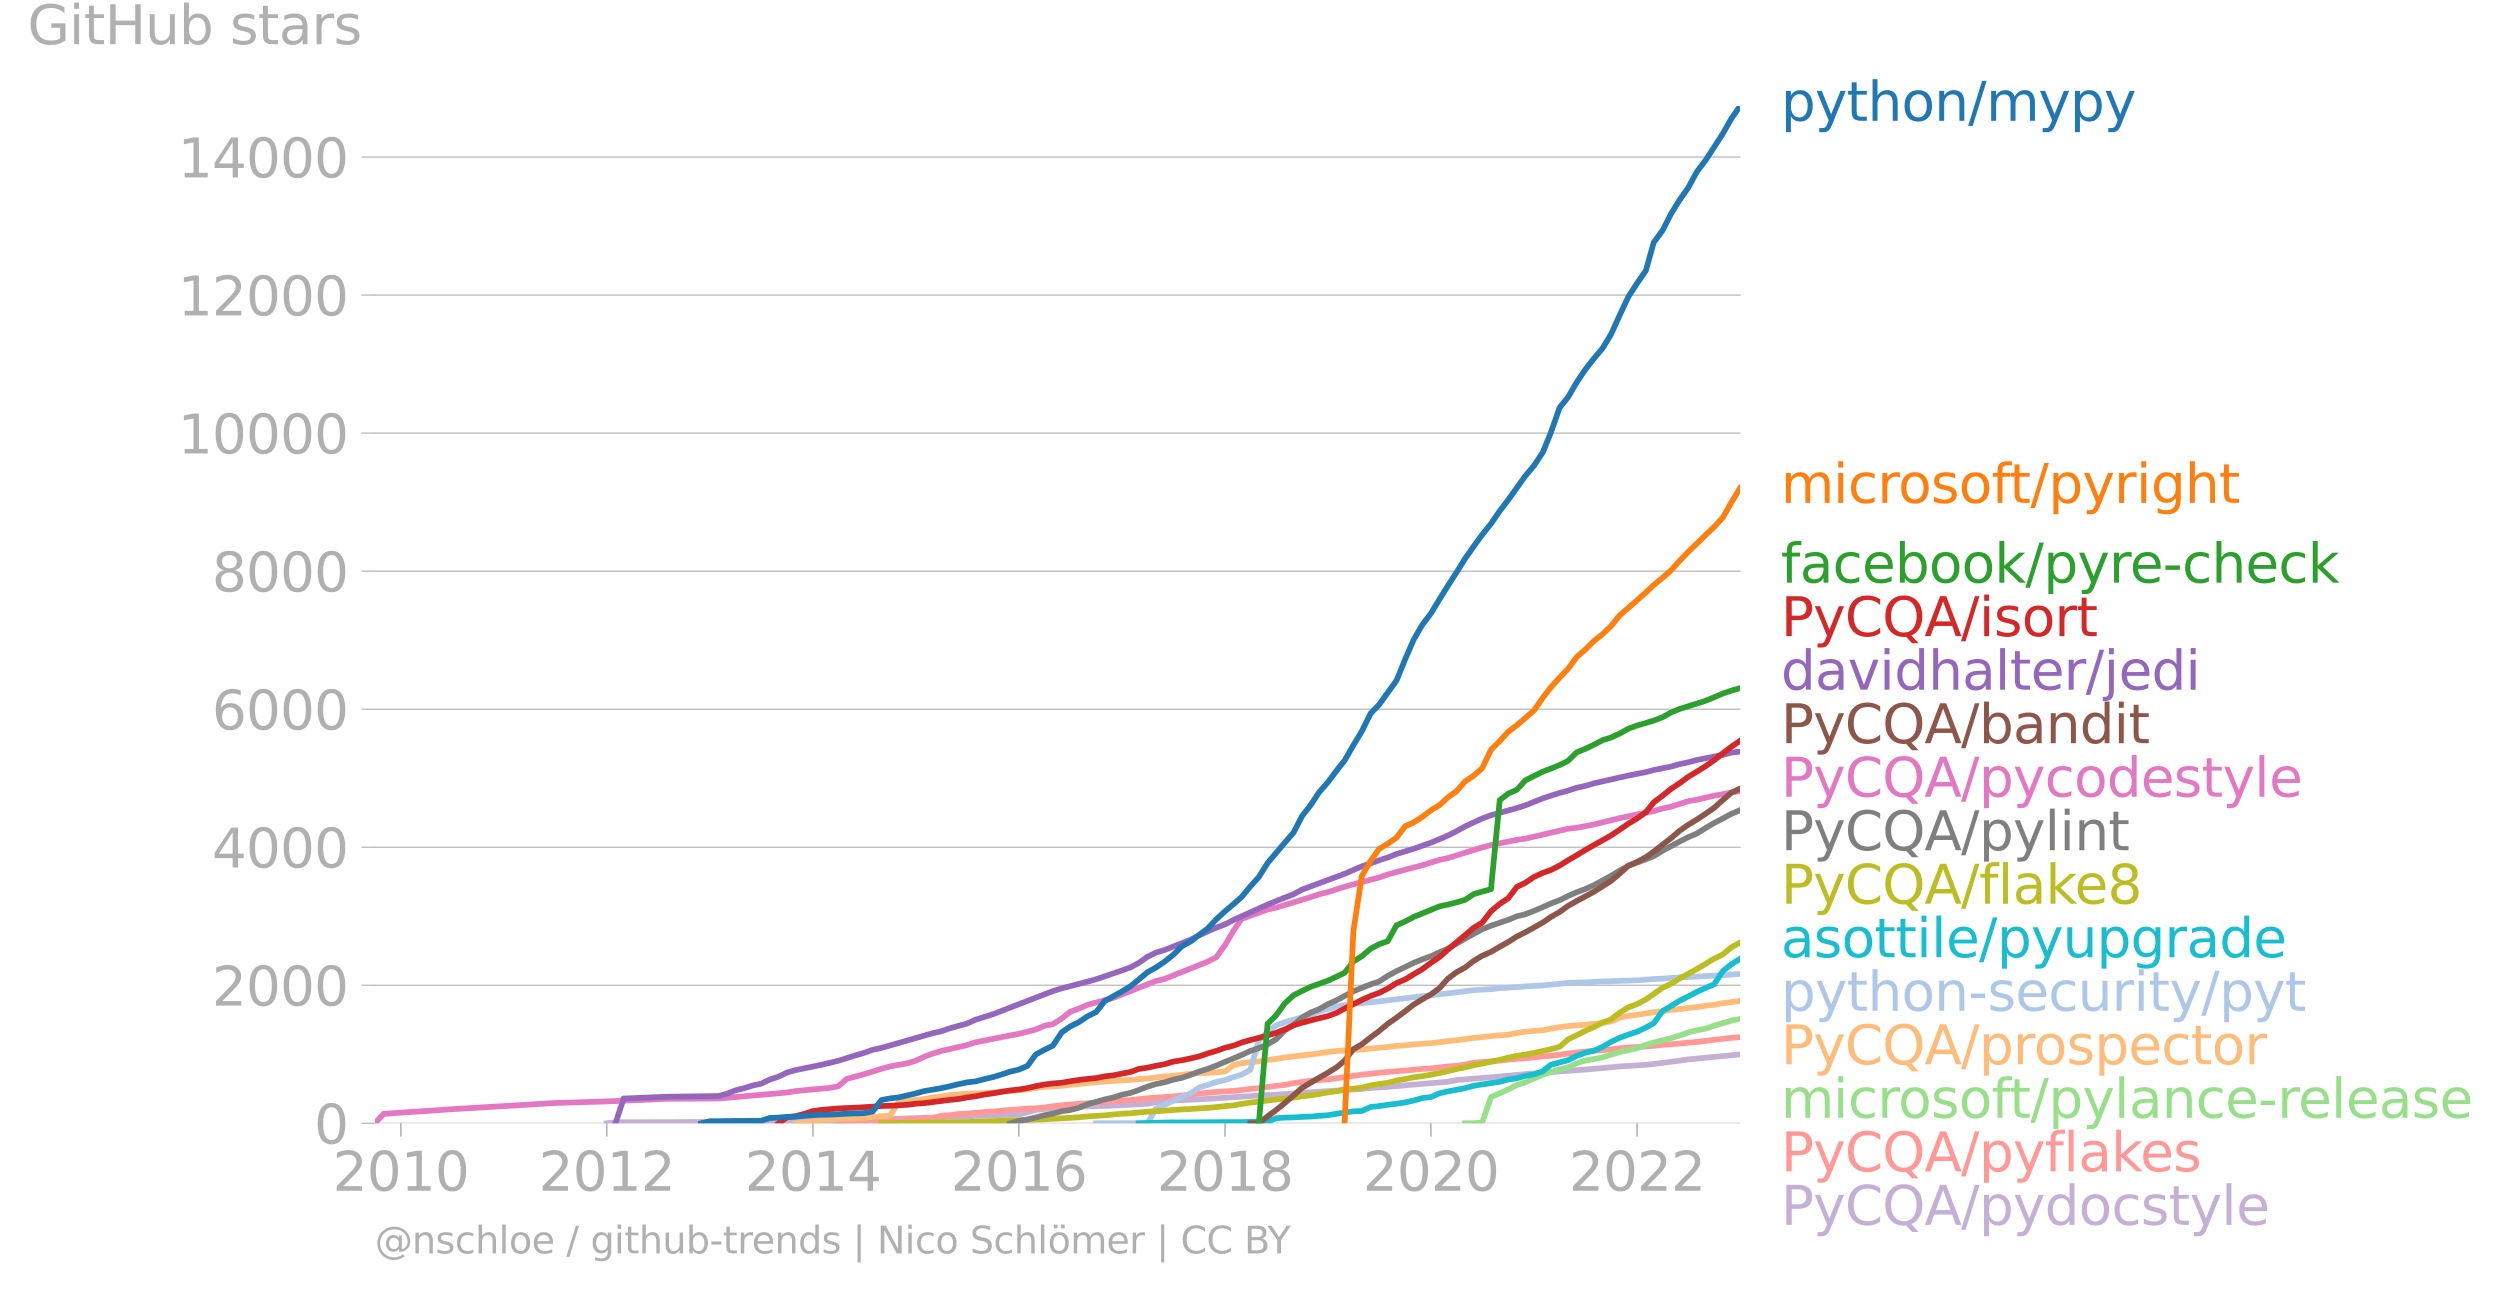 <svg xmlns="http://www.w3.org/2000/svg" xmlns:xlink="http://www.w3.org/1999/xlink" width="872.011" height="449.843" viewBox="0 0 654.009 337.382"><defs><style>*{stroke-linejoin:round;stroke-linecap:butt}</style></defs><g id="figure_1"><path id="patch_1" d="M0 337.382h654.009V0H0v337.382z" style="fill:none"/><g id="axes_1"><path id="patch_2" d="M98.073 293.855h357.12V27.743H98.073v266.112z" style="fill:none"/><g id="matplotlib.axis_1"><g id="xtick_1"><g id="line2d_1"><defs><path id="m05169bfb6a" d="M0 0v3.5" style="stroke:#b0b0b0;stroke-width:.4"/></defs><use xlink:href="#m05169bfb6a" x="104.861" y="293.855" style="fill:#b0b0b0;stroke:#b0b0b0;stroke-width:.4"/></g><g id="text_1" style="fill:#b0b0b0" transform="matrix(.14 0 0 -.14 87.046 311.493)"><defs><path id="DejaVuSans-32" d="M1228 531h2203V0H469v531q359 372 979 998 621 627 780 809 303 340 423 576 121 236 121 464 0 372-261 606-261 235-680 235-297 0-627-103-329-103-704-313v638q381 153 712 231 332 78 607 78 725 0 1156-363 431-362 431-968 0-288-108-546-107-257-392-607-78-91-497-524-418-433-1181-1211z" transform="scale(.016)"/><path id="DejaVuSans-30" d="M2034 4250q-487 0-733-480-245-479-245-1442 0-959 245-1439 246-480 733-480 491 0 736 480 246 480 246 1439 0 963-246 1442-245 480-736 480zm0 500q785 0 1199-621 414-620 414-1801 0-1178-414-1799Q2819-91 2034-91q-784 0-1198 620-414 621-414 1799 0 1181 414 1801 414 621 1198 621z" transform="scale(.016)"/><path id="DejaVuSans-31" d="M794 531h1031v3560L703 3866v575l1116 225h631V531h1031V0H794v531z" transform="scale(.016)"/></defs><use xlink:href="#DejaVuSans-32"/><use xlink:href="#DejaVuSans-30" x="63.623"/><use xlink:href="#DejaVuSans-31" x="127.246"/><use xlink:href="#DejaVuSans-30" x="190.869"/></g></g><g id="xtick_2"><use xlink:href="#m05169bfb6a" id="line2d_2" x="158.724" y="293.855" style="fill:#b0b0b0;stroke:#b0b0b0;stroke-width:.4"/><g id="text_2" style="fill:#b0b0b0" transform="matrix(.14 0 0 -.14 140.91 311.493)"><use xlink:href="#DejaVuSans-32"/><use xlink:href="#DejaVuSans-30" x="63.623"/><use xlink:href="#DejaVuSans-31" x="127.246"/><use xlink:href="#DejaVuSans-32" x="190.869"/></g></g><g id="xtick_3"><use xlink:href="#m05169bfb6a" id="line2d_3" x="212.661" y="293.855" style="fill:#b0b0b0;stroke:#b0b0b0;stroke-width:.4"/><g id="text_3" style="fill:#b0b0b0" transform="matrix(.14 0 0 -.14 194.846 311.493)"><defs><path id="DejaVuSans-34" d="M2419 4116 825 1625h1594v2491zm-166 550h794V1625h666v-525h-666V0h-628v1100H313v609l1940 2957z" transform="scale(.016)"/></defs><use xlink:href="#DejaVuSans-32"/><use xlink:href="#DejaVuSans-30" x="63.623"/><use xlink:href="#DejaVuSans-31" x="127.246"/><use xlink:href="#DejaVuSans-34" x="190.869"/></g></g><g id="xtick_4"><use xlink:href="#m05169bfb6a" id="line2d_4" x="266.525" y="293.855" style="fill:#b0b0b0;stroke:#b0b0b0;stroke-width:.4"/><g id="text_4" style="fill:#b0b0b0" transform="matrix(.14 0 0 -.14 248.71 311.493)"><defs><path id="DejaVuSans-36" d="M2113 2584q-425 0-674-291-248-290-248-796 0-503 248-796 249-292 674-292t673 292q248 293 248 796 0 506-248 796-248 291-673 291zm1253 1979v-575q-238 112-480 171-242 60-480 60-625 0-955-422-329-422-376-1275 184 272 462 417 279 145 613 145 703 0 1111-427 408-426 408-1160 0-719-425-1154Q2819-91 2113-91q-810 0-1238 620-428 621-428 1799 0 1106 525 1764t1409 658q238 0 480-47t505-140z" transform="scale(.016)"/></defs><use xlink:href="#DejaVuSans-32"/><use xlink:href="#DejaVuSans-30" x="63.623"/><use xlink:href="#DejaVuSans-31" x="127.246"/><use xlink:href="#DejaVuSans-36" x="190.869"/></g></g><g id="xtick_5"><use xlink:href="#m05169bfb6a" id="line2d_5" x="320.461" y="293.855" style="fill:#b0b0b0;stroke:#b0b0b0;stroke-width:.4"/><g id="text_5" style="fill:#b0b0b0" transform="matrix(.14 0 0 -.14 302.646 311.493)"><defs><path id="DejaVuSans-38" d="M2034 2216q-450 0-708-241-257-241-257-662 0-422 257-663 258-241 708-241t709 242q260 243 260 662 0 421-258 662-257 241-711 241zm-631 268q-406 100-633 378-226 279-226 679 0 559 398 884 399 325 1092 325 697 0 1094-325t397-884q0-400-227-679-226-278-629-378 456-106 710-416 255-309 255-755 0-679-414-1042Q2806-91 2034-91q-771 0-1186 362-414 363-414 1042 0 446 256 755 257 310 713 416zm-231 997q0-362 226-565 227-203 636-203 407 0 636 203 230 203 230 565 0 363-230 566-229 203-636 203-409 0-636-203-226-203-226-566z" transform="scale(.016)"/></defs><use xlink:href="#DejaVuSans-32"/><use xlink:href="#DejaVuSans-30" x="63.623"/><use xlink:href="#DejaVuSans-31" x="127.246"/><use xlink:href="#DejaVuSans-38" x="190.869"/></g></g><g id="xtick_6"><use xlink:href="#m05169bfb6a" id="line2d_6" x="374.325" y="293.855" style="fill:#b0b0b0;stroke:#b0b0b0;stroke-width:.4"/><g id="text_6" style="fill:#b0b0b0" transform="matrix(.14 0 0 -.14 356.51 311.493)"><use xlink:href="#DejaVuSans-32"/><use xlink:href="#DejaVuSans-30" x="63.623"/><use xlink:href="#DejaVuSans-32" x="127.246"/><use xlink:href="#DejaVuSans-30" x="190.869"/></g></g><g id="xtick_7"><use xlink:href="#m05169bfb6a" id="line2d_7" x="428.262" y="293.855" style="fill:#b0b0b0;stroke:#b0b0b0;stroke-width:.4"/><g id="text_7" style="fill:#b0b0b0" transform="matrix(.14 0 0 -.14 410.447 311.493)"><use xlink:href="#DejaVuSans-32"/><use xlink:href="#DejaVuSans-30" x="63.623"/><use xlink:href="#DejaVuSans-32" x="127.246"/><use xlink:href="#DejaVuSans-32" x="190.869"/></g></g></g><g id="matplotlib.axis_2"><g id="ytick_1"><path id="line2d_8" d="M98.073 293.855h357.12" clip-path="url(#p44bcb21e9e)" style="fill:none;stroke:#b0b0b0;stroke-width:.3;stroke-linecap:square"/><g id="line2d_9"><defs><path id="m5e07f8bd63" d="M0 0h-3.5" style="stroke:#b0b0b0;stroke-width:.3"/></defs><use xlink:href="#m5e07f8bd63" x="98.073" y="293.855" style="fill:#b0b0b0;stroke:#b0b0b0;stroke-width:.3"/></g><use xlink:href="#DejaVuSans-30" id="text_8" style="fill:#b0b0b0" transform="matrix(.14 0 0 -.14 82.166 299.174)"/></g><g id="ytick_2"><path id="line2d_10" d="M98.073 257.745h357.12" clip-path="url(#p44bcb21e9e)" style="fill:none;stroke:#b0b0b0;stroke-width:.3;stroke-linecap:square"/><use xlink:href="#m5e07f8bd63" id="line2d_11" x="98.073" y="257.745" style="fill:#b0b0b0;stroke:#b0b0b0;stroke-width:.3"/><g id="text_9" style="fill:#b0b0b0" transform="matrix(.14 0 0 -.14 55.443 263.064)"><use xlink:href="#DejaVuSans-32"/><use xlink:href="#DejaVuSans-30" x="63.623"/><use xlink:href="#DejaVuSans-30" x="127.246"/><use xlink:href="#DejaVuSans-30" x="190.869"/></g></g><g id="ytick_3"><path id="line2d_12" d="M98.073 221.635h357.12" clip-path="url(#p44bcb21e9e)" style="fill:none;stroke:#b0b0b0;stroke-width:.3;stroke-linecap:square"/><use xlink:href="#m5e07f8bd63" id="line2d_13" x="98.073" y="221.635" style="fill:#b0b0b0;stroke:#b0b0b0;stroke-width:.3"/><g id="text_10" style="fill:#b0b0b0" transform="matrix(.14 0 0 -.14 55.443 226.954)"><use xlink:href="#DejaVuSans-34"/><use xlink:href="#DejaVuSans-30" x="63.623"/><use xlink:href="#DejaVuSans-30" x="127.246"/><use xlink:href="#DejaVuSans-30" x="190.869"/></g></g><g id="ytick_4"><path id="line2d_14" d="M98.073 185.526h357.12" clip-path="url(#p44bcb21e9e)" style="fill:none;stroke:#b0b0b0;stroke-width:.3;stroke-linecap:square"/><use xlink:href="#m5e07f8bd63" id="line2d_15" x="98.073" y="185.526" style="fill:#b0b0b0;stroke:#b0b0b0;stroke-width:.3"/><g id="text_11" style="fill:#b0b0b0" transform="matrix(.14 0 0 -.14 55.443 190.844)"><use xlink:href="#DejaVuSans-36"/><use xlink:href="#DejaVuSans-30" x="63.623"/><use xlink:href="#DejaVuSans-30" x="127.246"/><use xlink:href="#DejaVuSans-30" x="190.869"/></g></g><g id="ytick_5"><path id="line2d_16" d="M98.073 149.416h357.12" clip-path="url(#p44bcb21e9e)" style="fill:none;stroke:#b0b0b0;stroke-width:.3;stroke-linecap:square"/><use xlink:href="#m5e07f8bd63" id="line2d_17" x="98.073" y="149.416" style="fill:#b0b0b0;stroke:#b0b0b0;stroke-width:.3"/><g id="text_12" style="fill:#b0b0b0" transform="matrix(.14 0 0 -.14 55.443 154.735)"><use xlink:href="#DejaVuSans-38"/><use xlink:href="#DejaVuSans-30" x="63.623"/><use xlink:href="#DejaVuSans-30" x="127.246"/><use xlink:href="#DejaVuSans-30" x="190.869"/></g></g><g id="ytick_6"><path id="line2d_18" d="M98.073 113.306h357.12" clip-path="url(#p44bcb21e9e)" style="fill:none;stroke:#b0b0b0;stroke-width:.3;stroke-linecap:square"/><use xlink:href="#m5e07f8bd63" id="line2d_19" x="98.073" y="113.306" style="fill:#b0b0b0;stroke:#b0b0b0;stroke-width:.3"/><g id="text_13" style="fill:#b0b0b0" transform="matrix(.14 0 0 -.14 46.536 118.625)"><use xlink:href="#DejaVuSans-31"/><use xlink:href="#DejaVuSans-30" x="63.623"/><use xlink:href="#DejaVuSans-30" x="127.246"/><use xlink:href="#DejaVuSans-30" x="190.869"/><use xlink:href="#DejaVuSans-30" x="254.492"/></g></g><g id="ytick_7"><path id="line2d_20" d="M98.073 77.196h357.12" clip-path="url(#p44bcb21e9e)" style="fill:none;stroke:#b0b0b0;stroke-width:.3;stroke-linecap:square"/><use xlink:href="#m5e07f8bd63" id="line2d_21" x="98.073" y="77.196" style="fill:#b0b0b0;stroke:#b0b0b0;stroke-width:.3"/><g id="text_14" style="fill:#b0b0b0" transform="matrix(.14 0 0 -.14 46.536 82.515)"><use xlink:href="#DejaVuSans-31"/><use xlink:href="#DejaVuSans-32" x="63.623"/><use xlink:href="#DejaVuSans-30" x="127.246"/><use xlink:href="#DejaVuSans-30" x="190.869"/><use xlink:href="#DejaVuSans-30" x="254.492"/></g></g><g id="ytick_8"><path id="line2d_22" d="M98.073 41.086h357.12" clip-path="url(#p44bcb21e9e)" style="fill:none;stroke:#b0b0b0;stroke-width:.3;stroke-linecap:square"/><use xlink:href="#m5e07f8bd63" id="line2d_23" x="98.073" y="41.086" style="fill:#b0b0b0;stroke:#b0b0b0;stroke-width:.3"/><g id="text_15" style="fill:#b0b0b0" transform="matrix(.14 0 0 -.14 46.536 46.405)"><use xlink:href="#DejaVuSans-31"/><use xlink:href="#DejaVuSans-34" x="63.623"/><use xlink:href="#DejaVuSans-30" x="127.246"/><use xlink:href="#DejaVuSans-30" x="190.869"/><use xlink:href="#DejaVuSans-30" x="254.492"/></g></g><g id="text_16" style="fill:#b0b0b0" transform="matrix(.14 0 0 -.14 7.2 11.563)"><defs><path id="DejaVuSans-47" d="M3809 666v1253H2778v519h1656V434q-365-259-806-392-440-133-940-133-1094 0-1712 639-617 640-617 1780 0 1144 617 1783 618 639 1712 639 456 0 867-113 411-112 758-331v-672q-350 297-744 447t-828 150q-857 0-1287-478-429-478-429-1425 0-944 429-1422 430-478 1287-478 334 0 596 58 263 58 472 180z" transform="scale(.016)"/><path id="DejaVuSans-69" d="M603 3500h575V0H603v3500zm0 1363h575v-729H603v729z" transform="scale(.016)"/><path id="DejaVuSans-74" d="M1172 4494v-994h1184v-447H1172V1153q0-428 117-550t477-122h590V0h-590q-666 0-919 248-253 249-253 905v1900H172v447h422v994h578z" transform="scale(.016)"/><path id="DejaVuSans-48" d="M628 4666h631V2753h2294v1913h631V0h-631v2222H1259V0H628v4666z" transform="scale(.016)"/><path id="DejaVuSans-75" d="M544 1381v2119h575V1403q0-497 193-746 194-248 582-248 465 0 735 297 271 297 271 810v1984h575V0h-575v538q-209-319-486-474-276-155-642-155-603 0-916 375-312 375-312 1097zm1447 2203z" transform="scale(.016)"/><path id="DejaVuSans-62" d="M3116 1747q0 634-261 995t-717 361q-457 0-718-361t-261-995q0-634 261-995t718-361q456 0 717 361t261 995zM1159 2969q182 312 458 463 277 152 661 152 638 0 1036-506 399-506 399-1331T3314 415Q2916-91 2278-91q-384 0-661 152-276 152-458 464V0H581v4863h578V2969z" transform="scale(.016)"/><path id="DejaVuSans-73" d="M2834 3397v-544q-243 125-506 187-262 63-544 63-428 0-642-131t-214-394q0-200 153-314t616-217l197-44q612-131 870-370t258-667q0-488-386-773Q2250-91 1575-91q-281 0-586 55T347 128v594q319-166 628-249 309-82 613-82 406 0 624 139 219 139 219 392 0 234-158 359-157 125-692 241l-200 47q-534 112-772 345-237 233-237 639 0 494 350 762 350 269 994 269 318 0 599-47 282-46 519-140z" transform="scale(.016)"/><path id="DejaVuSans-61" d="M2194 1759q-697 0-966-159t-269-544q0-306 202-486 202-179 548-179 479 0 768 339t289 901v128h-572zm1147 238V0h-575v531q-197-318-491-470T1556-91q-537 0-855 302-317 302-317 808 0 590 395 890 396 300 1180 300h807v57q0 397-261 614t-733 217q-300 0-585-72-284-72-546-216v532q315 122 612 182 297 61 578 61 760 0 1135-394 375-393 375-1193z" transform="scale(.016)"/><path id="DejaVuSans-72" d="M2631 2963q-97 56-211 82-114 27-251 27-488 0-749-317t-261-911V0H581v3500h578v-544q182 319 472 473 291 155 707 155 59 0 131-8 72-7 159-23l3-590z" transform="scale(.016)"/></defs><use xlink:href="#DejaVuSans-47"/><use xlink:href="#DejaVuSans-69" x="77.49"/><use xlink:href="#DejaVuSans-74" x="105.273"/><use xlink:href="#DejaVuSans-48" x="144.482"/><use xlink:href="#DejaVuSans-75" x="219.678"/><use xlink:href="#DejaVuSans-62" x="283.057"/><use xlink:href="#DejaVuSans-20" x="346.533"/><use xlink:href="#DejaVuSans-73" x="378.32"/><use xlink:href="#DejaVuSans-74" x="430.42"/><use xlink:href="#DejaVuSans-61" x="469.629"/><use xlink:href="#DejaVuSans-72" x="530.908"/><use xlink:href="#DejaVuSans-73" x="572.021"/></g></g><path id="line2d_24" d="m158.724 293.855 2.288-.27 15.716-.037 22.357-.09 9.076-.18 15.642-.235 4.5-.271 6.79-.126 4.5-.145 4.353-.144 4.501-.18 4.501-.091 2.287-.163 4.501-.144 4.501-.144 2.288-.055 4.427-1.21 4.5-.505 4.501-.289 11.29-.343 8.928-.47 2.213-.414 2.287-.181 2.214-.289 6.788-.289 11.142-.686 4.5-.325 4.502-.217 4.574-.27 2.214-.235 15.642-.975 2.288-.27 4.5-.29 6.789-.596 8.928-.722 2.287-.451 11.29-.939 6.714-.632 17.93-1.372 6.788-.632 6.788-.415 4.353-.506 4.501-.596 2.214-.325 13.576-1.3h0" clip-path="url(#p44bcb21e9e)" style="fill:none;stroke:#c5b0d5;stroke-width:1.5;stroke-linecap:square"/><path id="line2d_25" d="m219.302 293.855 2.214-.108 2.287-.235 2.214-.036 2.287-.126 2.287-.072 2.214-.073 2.287-.162 2.214-.163 2.287-.162 2.287-.18 2.066-.073 2.288-.56 2.213-.18 2.288-.29 2.213-.107 2.287-.199 2.288-.217 2.213-.144 2.288-.163 2.213-.252 2.288-.145 2.287-.198 2.14-.073 2.287-.216 2.214-.343 2.287-.235 2.213-.199 2.288-.18 2.287-.145 2.214-.216 2.287-.109 2.214-.198 2.287-.163 2.287-.162 2.066-.199 2.288-.27 2.213-.145 2.287-.163 2.214-.144 2.287-.27 2.288-.254 2.213-.252 2.288-.199 2.213-.217 2.287-.144 2.288-.127 2.066-.216 2.287-.307 2.214-.199 2.287-.307 2.214-.289 2.287-.252 2.287-.47 2.214-.289 2.287-.325 2.214-.198 2.287-.145 2.287-.307 2.066-.306 2.288-.325 2.213-.325 2.288-.217 2.213-.289 2.288-.199 2.287-.18 2.213-.18 2.288-.235 2.213-.181 2.288-.126 2.287-.29 2.14-.234 2.287-.18 2.214-.307 2.287-.488 2.214-.18 2.287-.217 2.287-.145 2.214-.288 2.287-.217 2.214-.126 2.287-.235 2.287-.29 2.066-.125 2.288-.253 2.213-.325 2.288-.29 2.213-.234 2.287-.198 2.288-.163 2.213-.199 2.288-.306 2.213-.181 2.288-.144 2.287-.145 2.066-.162 2.287-.271 2.214-.145 2.287-.18 2.214-.235 2.287-.199 2.287-.27 2.214-.271 2.287-.271 2.214-.253 2.287-.162" clip-path="url(#p44bcb21e9e)" style="fill:none;stroke:#ff9896;stroke-width:1.5;stroke-linecap:square"/><path id="line2d_26" d="m383.253 293.855 2.287-.018 2.214-.144 2.287-6.68 2.287-.994 2.214-1.029 2.287-1.155 2.214-.704 2.287-1.03 2.287-.938 2.066-.74 2.288-.614 2.213-.578 2.288-1.047 2.213-.74 2.287-.398 2.288-.451 2.213-.704 2.288-.668 2.213-.488 2.288-.524 2.287-.848 2.066-.632 2.287-.596 2.214-.523 2.287-.705 2.214-.83 2.287-.542 2.287-.451 2.214-.74 2.287-.686 2.214-.65 2.287-.452" clip-path="url(#p44bcb21e9e)" style="fill:none;stroke:#98df8a;stroke-width:1.5;stroke-linecap:square"/><g id="text_17" style="fill:#1f77b4" transform="matrix(.14 0 0 -.14 465.907 31.606)"><defs><path id="DejaVuSans-70" d="M1159 525v-1856H581v4831h578v-531q182 312 458 463 277 152 661 152 638 0 1036-506 399-506 399-1331T3314 415Q2916-91 2278-91q-384 0-661 152-276 152-458 464zm1957 1222q0 634-261 995t-717 361q-457 0-718-361t-261-995q0-634 261-995t718-361q456 0 717 361t261 995z" transform="scale(.016)"/><path id="DejaVuSans-79" d="M2059-325q-243-625-475-815-231-191-618-191H506v481h338q237 0 368 113 132 112 291 531l103 262L191 3500h609L1894 763l1094 2737h609L2059-325z" transform="scale(.016)"/><path id="DejaVuSans-68" d="M3513 2113V0h-575v2094q0 497-194 743-194 247-581 247-466 0-735-297-269-296-269-809V0H581v4863h578V2956q207 316 486 472 280 156 646 156 603 0 912-373 310-373 310-1098z" transform="scale(.016)"/><path id="DejaVuSans-6f" d="M1959 3097q-462 0-731-361t-269-989q0-628 267-989 268-361 733-361 460 0 728 362 269 363 269 988 0 622-269 986-268 364-728 364zm0 487q750 0 1178-488 429-487 429-1349 0-859-429-1349Q2709-91 1959-91q-753 0-1180 489-426 490-426 1349 0 862 426 1349 427 488 1180 488z" transform="scale(.016)"/><path id="DejaVuSans-6e" d="M3513 2113V0h-575v2094q0 497-194 743-194 247-581 247-466 0-735-297-269-296-269-809V0H581v3500h578v-544q207 316 486 472 280 156 646 156 603 0 912-373 310-373 310-1098z" transform="scale(.016)"/><path id="DejaVuSans-2f" d="M1625 4666h531L531-594H0l1625 5260z" transform="scale(.016)"/><path id="DejaVuSans-6d" d="M3328 2828q216 388 516 572t706 184q547 0 844-383 297-382 297-1088V0h-578v2094q0 503-179 746-178 244-543 244-447 0-707-297-259-296-259-809V0h-578v2094q0 506-178 748t-550 242q-441 0-701-298-259-298-259-808V0H581v3500h578v-544q197 322 472 475t653 153q382 0 649-194 267-193 395-562z" transform="scale(.016)"/></defs><use xlink:href="#DejaVuSans-70"/><use xlink:href="#DejaVuSans-79" x="63.477"/><use xlink:href="#DejaVuSans-74" x="122.656"/><use xlink:href="#DejaVuSans-68" x="161.865"/><use xlink:href="#DejaVuSans-6f" x="225.244"/><use xlink:href="#DejaVuSans-6e" x="286.426"/><use xlink:href="#DejaVuSans-2f" x="349.805"/><use xlink:href="#DejaVuSans-6d" x="383.496"/><use xlink:href="#DejaVuSans-79" x="480.908"/><use xlink:href="#DejaVuSans-70" x="540.088"/><use xlink:href="#DejaVuSans-79" x="603.564"/></g><g id="text_18" style="fill:#ff7f0e" transform="matrix(.14 0 0 -.14 465.907 131.559)"><defs><path id="DejaVuSans-63" d="M3122 3366v-538q-244 135-489 202t-495 67q-560 0-870-355-309-354-309-995t309-996q310-354 870-354 250 0 495 67t489 202V134Q2881 22 2623-34q-257-57-548-57-791 0-1257 497-465 497-465 1341 0 856 470 1346 471 491 1290 491 265 0 518-55 253-54 491-163z" transform="scale(.016)"/><path id="DejaVuSans-66" d="M2375 4863v-479h-550q-309 0-430-125-120-125-120-450v-309h947v-447h-947V0H697v3053H147v447h550v244q0 584 272 851 272 268 862 268h544z" transform="scale(.016)"/><path id="DejaVuSans-67" d="M2906 1791q0 625-258 968-257 344-723 344-462 0-720-344-258-343-258-968 0-622 258-966t720-344q466 0 723 344 258 344 258 966zm575-1357q0-893-397-1329-396-436-1215-436-303 0-572 45t-522 139v559q253-137 500-202 247-66 503-66 566 0 847 295t281 892v285q-178-310-456-463T1784 0Q1141 0 747 490 353 981 353 1791q0 812 394 1302 394 491 1037 491 388 0 666-153t456-462v531h575V434z" transform="scale(.016)"/></defs><use xlink:href="#DejaVuSans-6d"/><use xlink:href="#DejaVuSans-69" x="97.412"/><use xlink:href="#DejaVuSans-63" x="125.195"/><use xlink:href="#DejaVuSans-72" x="180.176"/><use xlink:href="#DejaVuSans-6f" x="219.039"/><use xlink:href="#DejaVuSans-73" x="280.221"/><use xlink:href="#DejaVuSans-6f" x="332.32"/><use xlink:href="#DejaVuSans-66" x="393.502"/><use xlink:href="#DejaVuSans-74" x="426.957"/><use xlink:href="#DejaVuSans-2f" x="466.166"/><use xlink:href="#DejaVuSans-70" x="499.857"/><use xlink:href="#DejaVuSans-79" x="563.334"/><use xlink:href="#DejaVuSans-72" x="622.514"/><use xlink:href="#DejaVuSans-69" x="663.627"/><use xlink:href="#DejaVuSans-67" x="691.41"/><use xlink:href="#DejaVuSans-68" x="754.887"/><use xlink:href="#DejaVuSans-74" x="818.266"/></g><g id="text_19" style="fill:#2ca02c" transform="matrix(.14 0 0 -.14 465.907 152.423)"><defs><path id="DejaVuSans-65" d="M3597 1894v-281H953q38-594 358-905t892-311q331 0 642 81t618 244V178Q3153 47 2828-22t-659-69q-838 0-1327 487-489 488-489 1320 0 859 464 1363 464 505 1252 505 706 0 1117-455 411-454 411-1235zm-575 169q-6 471-264 752-258 282-683 282-481 0-770-272t-333-766l2050 4z" transform="scale(.016)"/><path id="DejaVuSans-6b" d="M581 4863h578V1991l1716 1509h734L1753 1863 3688 0h-750L1159 1709V0H581v4863z" transform="scale(.016)"/><path id="DejaVuSans-2d" d="M313 2009h1684v-512H313v512z" transform="scale(.016)"/></defs><use xlink:href="#DejaVuSans-66"/><use xlink:href="#DejaVuSans-61" x="35.205"/><use xlink:href="#DejaVuSans-63" x="96.484"/><use xlink:href="#DejaVuSans-65" x="151.465"/><use xlink:href="#DejaVuSans-62" x="212.988"/><use xlink:href="#DejaVuSans-6f" x="276.465"/><use xlink:href="#DejaVuSans-6f" x="337.646"/><use xlink:href="#DejaVuSans-6b" x="398.828"/><use xlink:href="#DejaVuSans-2f" x="456.738"/><use xlink:href="#DejaVuSans-70" x="490.43"/><use xlink:href="#DejaVuSans-79" x="553.906"/><use xlink:href="#DejaVuSans-72" x="613.086"/><use xlink:href="#DejaVuSans-65" x="651.949"/><use xlink:href="#DejaVuSans-2d" x="713.473"/><use xlink:href="#DejaVuSans-63" x="749.557"/><use xlink:href="#DejaVuSans-68" x="804.537"/><use xlink:href="#DejaVuSans-65" x="867.916"/><use xlink:href="#DejaVuSans-63" x="929.439"/><use xlink:href="#DejaVuSans-6b" x="984.42"/></g><g id="text_20" style="fill:#d62728" transform="matrix(.14 0 0 -.14 465.907 166.423)"><defs><path id="DejaVuSans-50" d="M1259 4147V2394h794q441 0 681 228 241 228 241 650 0 419-241 647-240 228-681 228h-794zm-631 519h1425q785 0 1186-355 402-355 402-1039 0-691-402-1044-401-353-1186-353h-794V0H628v4666z" transform="scale(.016)"/><path id="DejaVuSans-43" d="M4122 4306v-665q-319 297-680 443-361 147-767 147-800 0-1225-489t-425-1414q0-922 425-1411t1225-489q406 0 767 147t680 444V359q-331-225-702-338-370-112-782-112-1060 0-1670 648-609 649-609 1771 0 1125 609 1773 610 649 1670 649 418 0 788-111 371-111 696-333z" transform="scale(.016)"/><path id="DejaVuSans-51" d="M2522 4238q-688 0-1093-513-404-512-404-1397 0-881 404-1394 405-512 1093-512 687 0 1089 512 402 513 402 1394 0 885-402 1397-402 513-1089 513zM3406 84l832-909h-763L2784-78q-103-6-158-9-54-4-104-4-984 0-1574 658-589 658-589 1761 0 1106 589 1764 590 658 1574 658 981 0 1568-658 588-658 588-1764 0-812-327-1391-326-578-945-853z" transform="scale(.016)"/><path id="DejaVuSans-41" d="m2188 4044-857-2322h1716l-859 2322zm-357 622h716L4325 0h-656l-425 1197H1141L716 0H50l1781 4666z" transform="scale(.016)"/></defs><use xlink:href="#DejaVuSans-50"/><use xlink:href="#DejaVuSans-79" x="60.303"/><use xlink:href="#DejaVuSans-43" x="119.482"/><use xlink:href="#DejaVuSans-51" x="189.307"/><use xlink:href="#DejaVuSans-41" x="268.018"/><use xlink:href="#DejaVuSans-2f" x="336.426"/><use xlink:href="#DejaVuSans-69" x="370.117"/><use xlink:href="#DejaVuSans-73" x="397.9"/><use xlink:href="#DejaVuSans-6f" x="450"/><use xlink:href="#DejaVuSans-72" x="511.182"/><use xlink:href="#DejaVuSans-74" x="552.295"/></g><g id="text_21" style="fill:#9467bd" transform="matrix(.14 0 0 -.14 465.907 180.423)"><defs><path id="DejaVuSans-64" d="M2906 2969v1894h575V0h-575v525q-181-312-458-464-276-152-664-152-634 0-1033 506-398 507-398 1332t398 1331q399 506 1033 506 388 0 664-152 277-151 458-463zM947 1747q0-634 261-995t717-361q456 0 718 361 263 361 263 995t-263 995q-262 361-718 361t-717-361q-261-361-261-995z" transform="scale(.016)"/><path id="DejaVuSans-76" d="M191 3500h609L1894 563l1094 2937h609L2284 0h-781L191 3500z" transform="scale(.016)"/><path id="DejaVuSans-6c" d="M603 4863h575V0H603v4863z" transform="scale(.016)"/><path id="DejaVuSans-6a" d="M603 3500h575V-63q0-668-255-968-254-300-820-300h-219v487H38q328 0 446 152Q603-541 603-63v3563zm0 1363h575v-729H603v729z" transform="scale(.016)"/></defs><use xlink:href="#DejaVuSans-64"/><use xlink:href="#DejaVuSans-61" x="63.477"/><use xlink:href="#DejaVuSans-76" x="124.756"/><use xlink:href="#DejaVuSans-69" x="183.936"/><use xlink:href="#DejaVuSans-64" x="211.719"/><use xlink:href="#DejaVuSans-68" x="275.195"/><use xlink:href="#DejaVuSans-61" x="338.574"/><use xlink:href="#DejaVuSans-6c" x="399.854"/><use xlink:href="#DejaVuSans-74" x="427.637"/><use xlink:href="#DejaVuSans-65" x="466.846"/><use xlink:href="#DejaVuSans-72" x="528.369"/><use xlink:href="#DejaVuSans-2f" x="569.482"/><use xlink:href="#DejaVuSans-6a" x="603.174"/><use xlink:href="#DejaVuSans-65" x="630.957"/><use xlink:href="#DejaVuSans-64" x="692.48"/><use xlink:href="#DejaVuSans-69" x="755.957"/></g><g id="text_22" style="fill:#8c564b" transform="matrix(.14 0 0 -.14 465.907 194.423)"><use xlink:href="#DejaVuSans-50"/><use xlink:href="#DejaVuSans-79" x="60.303"/><use xlink:href="#DejaVuSans-43" x="119.482"/><use xlink:href="#DejaVuSans-51" x="189.307"/><use xlink:href="#DejaVuSans-41" x="268.018"/><use xlink:href="#DejaVuSans-2f" x="336.426"/><use xlink:href="#DejaVuSans-62" x="370.117"/><use xlink:href="#DejaVuSans-61" x="433.594"/><use xlink:href="#DejaVuSans-6e" x="494.873"/><use xlink:href="#DejaVuSans-64" x="558.252"/><use xlink:href="#DejaVuSans-69" x="621.729"/><use xlink:href="#DejaVuSans-74" x="649.512"/></g><g id="text_23" style="fill:#e377c2" transform="matrix(.14 0 0 -.14 465.907 208.423)"><use xlink:href="#DejaVuSans-50"/><use xlink:href="#DejaVuSans-79" x="60.303"/><use xlink:href="#DejaVuSans-43" x="119.482"/><use xlink:href="#DejaVuSans-51" x="189.307"/><use xlink:href="#DejaVuSans-41" x="268.018"/><use xlink:href="#DejaVuSans-2f" x="336.426"/><use xlink:href="#DejaVuSans-70" x="370.117"/><use xlink:href="#DejaVuSans-79" x="433.594"/><use xlink:href="#DejaVuSans-63" x="492.773"/><use xlink:href="#DejaVuSans-6f" x="547.754"/><use xlink:href="#DejaVuSans-64" x="608.936"/><use xlink:href="#DejaVuSans-65" x="672.412"/><use xlink:href="#DejaVuSans-73" x="733.936"/><use xlink:href="#DejaVuSans-74" x="786.035"/><use xlink:href="#DejaVuSans-79" x="825.244"/><use xlink:href="#DejaVuSans-6c" x="884.424"/><use xlink:href="#DejaVuSans-65" x="912.207"/></g><g id="text_24" style="fill:#7f7f7f" transform="matrix(.14 0 0 -.14 465.907 222.423)"><use xlink:href="#DejaVuSans-50"/><use xlink:href="#DejaVuSans-79" x="60.303"/><use xlink:href="#DejaVuSans-43" x="119.482"/><use xlink:href="#DejaVuSans-51" x="189.307"/><use xlink:href="#DejaVuSans-41" x="268.018"/><use xlink:href="#DejaVuSans-2f" x="336.426"/><use xlink:href="#DejaVuSans-70" x="370.117"/><use xlink:href="#DejaVuSans-79" x="433.594"/><use xlink:href="#DejaVuSans-6c" x="492.773"/><use xlink:href="#DejaVuSans-69" x="520.557"/><use xlink:href="#DejaVuSans-6e" x="548.34"/><use xlink:href="#DejaVuSans-74" x="611.719"/></g><g id="text_25" style="fill:#bcbd22" transform="matrix(.14 0 0 -.14 465.907 236.423)"><use xlink:href="#DejaVuSans-50"/><use xlink:href="#DejaVuSans-79" x="60.303"/><use xlink:href="#DejaVuSans-43" x="119.482"/><use xlink:href="#DejaVuSans-51" x="189.307"/><use xlink:href="#DejaVuSans-41" x="268.018"/><use xlink:href="#DejaVuSans-2f" x="336.426"/><use xlink:href="#DejaVuSans-66" x="370.117"/><use xlink:href="#DejaVuSans-6c" x="405.322"/><use xlink:href="#DejaVuSans-61" x="433.105"/><use xlink:href="#DejaVuSans-6b" x="494.385"/><use xlink:href="#DejaVuSans-65" x="548.67"/><use xlink:href="#DejaVuSans-38" x="610.193"/></g><g id="text_26" style="fill:#17becf" transform="matrix(.14 0 0 -.14 465.907 250.423)"><use xlink:href="#DejaVuSans-61"/><use xlink:href="#DejaVuSans-73" x="61.279"/><use xlink:href="#DejaVuSans-6f" x="113.379"/><use xlink:href="#DejaVuSans-74" x="174.561"/><use xlink:href="#DejaVuSans-74" x="213.77"/><use xlink:href="#DejaVuSans-69" x="252.979"/><use xlink:href="#DejaVuSans-6c" x="280.762"/><use xlink:href="#DejaVuSans-65" x="308.545"/><use xlink:href="#DejaVuSans-2f" x="370.068"/><use xlink:href="#DejaVuSans-70" x="403.76"/><use xlink:href="#DejaVuSans-79" x="467.236"/><use xlink:href="#DejaVuSans-75" x="526.416"/><use xlink:href="#DejaVuSans-70" x="589.795"/><use xlink:href="#DejaVuSans-67" x="653.271"/><use xlink:href="#DejaVuSans-72" x="716.748"/><use xlink:href="#DejaVuSans-61" x="757.861"/><use xlink:href="#DejaVuSans-64" x="819.141"/><use xlink:href="#DejaVuSans-65" x="882.617"/></g><g id="text_27" style="fill:#aec7e8" transform="matrix(.14 0 0 -.14 465.907 264.423)"><use xlink:href="#DejaVuSans-70"/><use xlink:href="#DejaVuSans-79" x="63.477"/><use xlink:href="#DejaVuSans-74" x="122.656"/><use xlink:href="#DejaVuSans-68" x="161.865"/><use xlink:href="#DejaVuSans-6f" x="225.244"/><use xlink:href="#DejaVuSans-6e" x="286.426"/><use xlink:href="#DejaVuSans-2d" x="349.805"/><use xlink:href="#DejaVuSans-73" x="385.889"/><use xlink:href="#DejaVuSans-65" x="437.988"/><use xlink:href="#DejaVuSans-63" x="499.512"/><use xlink:href="#DejaVuSans-75" x="554.492"/><use xlink:href="#DejaVuSans-72" x="617.871"/><use xlink:href="#DejaVuSans-69" x="658.984"/><use xlink:href="#DejaVuSans-74" x="686.768"/><use xlink:href="#DejaVuSans-79" x="725.977"/><use xlink:href="#DejaVuSans-2f" x="785.156"/><use xlink:href="#DejaVuSans-70" x="818.848"/><use xlink:href="#DejaVuSans-79" x="882.324"/><use xlink:href="#DejaVuSans-74" x="941.504"/></g><g id="text_28" style="fill:#ffbb78" transform="matrix(.14 0 0 -.14 465.907 278.423)"><use xlink:href="#DejaVuSans-50"/><use xlink:href="#DejaVuSans-79" x="60.303"/><use xlink:href="#DejaVuSans-43" x="119.482"/><use xlink:href="#DejaVuSans-51" x="189.307"/><use xlink:href="#DejaVuSans-41" x="268.018"/><use xlink:href="#DejaVuSans-2f" x="336.426"/><use xlink:href="#DejaVuSans-70" x="370.117"/><use xlink:href="#DejaVuSans-72" x="433.594"/><use xlink:href="#DejaVuSans-6f" x="472.457"/><use xlink:href="#DejaVuSans-73" x="533.639"/><use xlink:href="#DejaVuSans-70" x="585.738"/><use xlink:href="#DejaVuSans-65" x="649.215"/><use xlink:href="#DejaVuSans-63" x="710.738"/><use xlink:href="#DejaVuSans-74" x="765.719"/><use xlink:href="#DejaVuSans-6f" x="804.928"/><use xlink:href="#DejaVuSans-72" x="866.109"/></g><g id="text_29" style="fill:#98df8a" transform="matrix(.14 0 0 -.14 465.907 292.423)"><use xlink:href="#DejaVuSans-6d"/><use xlink:href="#DejaVuSans-69" x="97.412"/><use xlink:href="#DejaVuSans-63" x="125.195"/><use xlink:href="#DejaVuSans-72" x="180.176"/><use xlink:href="#DejaVuSans-6f" x="219.039"/><use xlink:href="#DejaVuSans-73" x="280.221"/><use xlink:href="#DejaVuSans-6f" x="332.32"/><use xlink:href="#DejaVuSans-66" x="393.502"/><use xlink:href="#DejaVuSans-74" x="426.957"/><use xlink:href="#DejaVuSans-2f" x="466.166"/><use xlink:href="#DejaVuSans-70" x="499.857"/><use xlink:href="#DejaVuSans-79" x="563.334"/><use xlink:href="#DejaVuSans-6c" x="622.514"/><use xlink:href="#DejaVuSans-61" x="650.297"/><use xlink:href="#DejaVuSans-6e" x="711.576"/><use xlink:href="#DejaVuSans-63" x="774.955"/><use xlink:href="#DejaVuSans-65" x="829.936"/><use xlink:href="#DejaVuSans-2d" x="891.459"/><use xlink:href="#DejaVuSans-72" x="927.543"/><use xlink:href="#DejaVuSans-65" x="966.406"/><use xlink:href="#DejaVuSans-6c" x="1027.93"/><use xlink:href="#DejaVuSans-65" x="1055.713"/><use xlink:href="#DejaVuSans-61" x="1117.236"/><use xlink:href="#DejaVuSans-73" x="1178.516"/><use xlink:href="#DejaVuSans-65" x="1230.615"/></g><g id="text_30" style="fill:#ff9896" transform="matrix(.14 0 0 -.14 465.907 306.423)"><use xlink:href="#DejaVuSans-50"/><use xlink:href="#DejaVuSans-79" x="60.303"/><use xlink:href="#DejaVuSans-43" x="119.482"/><use xlink:href="#DejaVuSans-51" x="189.307"/><use xlink:href="#DejaVuSans-41" x="268.018"/><use xlink:href="#DejaVuSans-2f" x="336.426"/><use xlink:href="#DejaVuSans-70" x="370.117"/><use xlink:href="#DejaVuSans-79" x="433.594"/><use xlink:href="#DejaVuSans-66" x="492.773"/><use xlink:href="#DejaVuSans-6c" x="527.979"/><use xlink:href="#DejaVuSans-61" x="555.762"/><use xlink:href="#DejaVuSans-6b" x="617.041"/><use xlink:href="#DejaVuSans-65" x="671.326"/><use xlink:href="#DejaVuSans-73" x="732.85"/></g><g id="text_31" style="fill:#c5b0d5" transform="matrix(.14 0 0 -.14 465.907 320.423)"><use xlink:href="#DejaVuSans-50"/><use xlink:href="#DejaVuSans-79" x="60.303"/><use xlink:href="#DejaVuSans-43" x="119.482"/><use xlink:href="#DejaVuSans-51" x="189.307"/><use xlink:href="#DejaVuSans-41" x="268.018"/><use xlink:href="#DejaVuSans-2f" x="336.426"/><use xlink:href="#DejaVuSans-70" x="370.117"/><use xlink:href="#DejaVuSans-79" x="433.594"/><use xlink:href="#DejaVuSans-64" x="492.773"/><use xlink:href="#DejaVuSans-6f" x="556.25"/><use xlink:href="#DejaVuSans-63" x="617.432"/><use xlink:href="#DejaVuSans-73" x="672.412"/><use xlink:href="#DejaVuSans-74" x="724.512"/><use xlink:href="#DejaVuSans-79" x="763.721"/><use xlink:href="#DejaVuSans-6c" x="822.9"/><use xlink:href="#DejaVuSans-65" x="850.684"/></g><g id="text_32" style="fill:#b0b0b0" transform="matrix(.097 0 0 -.097 98.073 327.892)"><defs><path id="DejaVuSans-40" d="M2381 1678q0-447 222-702 222-254 610-254 384 0 604 256 221 256 221 700 0 438-225 695-225 258-607 258-378 0-602-256-223-256-223-697zm1703-934q-187-241-429-355t-564-114q-538 0-874 389t-336 1014q0 625 337 1015 338 391 873 391 322 0 565-117 244-117 428-354v409h447V722q457 69 714 417 258 349 258 902 0 334-99 628-98 294-298 544-325 409-792 626t-1017 217q-384 0-738-102-353-101-653-301-490-319-767-836-276-517-276-1120 0-497 179-932 180-434 521-765 328-325 759-495 431-171 922-171 403 0 792 136t714 389l281-347q-390-303-851-464t-936-161q-578 0-1091 205-512 205-912 595Q841 78 631 592q-209 514-209 1105 0 569 212 1084 213 516 607 907 403 396 931 607t1119 211q662 0 1229-272 568-271 952-771 234-307 357-666 124-359 124-744 0-822-497-1297T4084 263v481z" transform="scale(.016)"/><path id="DejaVuSans-7c" d="M1344 4891v-6400H813v6400h531z" transform="scale(.016)"/><path id="DejaVuSans-4e" d="M628 4666h850L3547 763v3903h612V0h-850L1241 3903V0H628v4666z" transform="scale(.016)"/><path id="DejaVuSans-53" d="M3425 4513v-616q-359 172-678 256-319 85-616 85-515 0-795-200t-280-569q0-310 186-468 186-157 705-254l381-78q706-135 1042-474t336-907q0-679-455-1029Q2797-91 1919-91q-331 0-705 75-373 75-773 222v650q384-215 753-325 369-109 725-109 540 0 834 212 294 213 294 607 0 343-211 537t-692 291l-385 75q-706 140-1022 440-315 300-315 835 0 619 436 975t1201 356q329 0 669-60 341-59 697-177z" transform="scale(.016)"/><path id="DejaVuSans-f6" d="M1959 3097q-462 0-731-361t-269-989q0-628 267-989 268-361 733-361 460 0 728 362 269 363 269 988 0 622-269 986-268 364-728 364zm0 487q750 0 1178-488 429-487 429-1349 0-859-429-1349Q2709-91 1959-91q-753 0-1180 489-426 490-426 1349 0 862 426 1349 427 488 1180 488zm295 1266h634v-631h-634v631zm-1222 0h634v-631h-634v631z" transform="scale(.016)"/><path id="DejaVuSans-42" d="M1259 2228V519h1013q509 0 754 211 246 211 246 645 0 438-246 645-245 208-754 208H1259zm0 1919V2741h935q462 0 688 173 227 174 227 530 0 353-227 528-226 175-688 175h-935zm-631 519h1613q722 0 1112-300 391-300 391-853 0-429-200-682t-588-315q466-100 724-418 258-317 258-792 0-625-425-966Q3088 0 2303 0H628v4666z" transform="scale(.016)"/><path id="DejaVuSans-59" d="M-13 4666h679l1293-1919 1285 1919h678L2272 2222V0h-634v2222L-13 4666z" transform="scale(.016)"/></defs><use xlink:href="#DejaVuSans-40"/><use xlink:href="#DejaVuSans-6e" x="100"/><use xlink:href="#DejaVuSans-73" x="163.379"/><use xlink:href="#DejaVuSans-63" x="215.479"/><use xlink:href="#DejaVuSans-68" x="270.459"/><use xlink:href="#DejaVuSans-6c" x="333.838"/><use xlink:href="#DejaVuSans-6f" x="361.621"/><use xlink:href="#DejaVuSans-65" x="422.803"/><use xlink:href="#DejaVuSans-20" x="484.326"/><use xlink:href="#DejaVuSans-2f" x="516.113"/><use xlink:href="#DejaVuSans-20" x="549.805"/><use xlink:href="#DejaVuSans-67" x="581.592"/><use xlink:href="#DejaVuSans-69" x="645.068"/><use xlink:href="#DejaVuSans-74" x="672.852"/><use xlink:href="#DejaVuSans-68" x="712.061"/><use xlink:href="#DejaVuSans-75" x="775.439"/><use xlink:href="#DejaVuSans-62" x="838.818"/><use xlink:href="#DejaVuSans-2d" x="902.295"/><use xlink:href="#DejaVuSans-74" x="938.379"/><use xlink:href="#DejaVuSans-72" x="977.588"/><use xlink:href="#DejaVuSans-65" x="1016.451"/><use xlink:href="#DejaVuSans-6e" x="1077.975"/><use xlink:href="#DejaVuSans-64" x="1141.354"/><use xlink:href="#DejaVuSans-73" x="1204.83"/><use xlink:href="#DejaVuSans-20" x="1256.93"/><use xlink:href="#DejaVuSans-7c" x="1288.717"/><use xlink:href="#DejaVuSans-20" x="1322.408"/><use xlink:href="#DejaVuSans-4e" x="1354.195"/><use xlink:href="#DejaVuSans-69" x="1429"/><use xlink:href="#DejaVuSans-63" x="1456.783"/><use xlink:href="#DejaVuSans-6f" x="1511.764"/><use xlink:href="#DejaVuSans-20" x="1572.945"/><use xlink:href="#DejaVuSans-53" x="1604.732"/><use xlink:href="#DejaVuSans-63" x="1668.209"/><use xlink:href="#DejaVuSans-68" x="1723.189"/><use xlink:href="#DejaVuSans-6c" x="1786.568"/><use xlink:href="#DejaVuSans-f6" x="1814.352"/><use xlink:href="#DejaVuSans-6d" x="1875.533"/><use xlink:href="#DejaVuSans-65" x="1972.945"/><use xlink:href="#DejaVuSans-72" x="2034.469"/><use xlink:href="#DejaVuSans-20" x="2075.582"/><use xlink:href="#DejaVuSans-7c" x="2107.369"/><use xlink:href="#DejaVuSans-20" x="2141.061"/><use xlink:href="#DejaVuSans-43" x="2172.848"/><use xlink:href="#DejaVuSans-43" x="2242.672"/><use xlink:href="#DejaVuSans-20" x="2312.496"/><use xlink:href="#DejaVuSans-42" x="2344.283"/><use xlink:href="#DejaVuSans-59" x="2407.387"/></g><path id="line2d_27" d="m208.16 293.855 2.214-.234 2.287-.307 2.288-.38 2.066-.072 2.287-.162 2.214-.072 2.287-.109 2.214-.072 2.287-.27 2.287-.181 2.214-.109 2.287-3.557 2.214-.325 2.287-.27 2.287-.235 2.066-.415 2.288-.235 2.213-.38 2.288-.18 2.213-.198 2.287-.055 2.288-.09 2.213-.144 2.288-.199 2.213-.162 2.288-.217 2.287-.235 2.14-.379 2.287-.289 2.214-.126 2.287-.145 2.213-.252 2.288-.199 2.287-.307 2.214-.144 2.287-.271 2.214-.127 2.287-.126 2.287-.108 2.066-.235 2.288-.108 2.213-.307 2.287-.271 2.214-.18 2.287-.235 2.288-.271 2.213-.18 2.288-.073 2.213-.144 2.287-.235 2.288-1.661 2.066-.47 2.287-.288 2.214-.217 2.287-.325 2.214-.307 2.287-.361 2.287-.289 2.214-.289 2.287-.235 2.214-.288 2.287-.343 2.287-.271 2.066-.145 2.288-.09 2.213-.144 2.288-.271 2.213-.163 2.288-.235 2.287-.288 2.213-.109 2.288-.27 2.213-.163 2.288-.144 2.287-.29 2.14-.252 2.287-.235 2.214-.307 2.287-.307 2.214-.216 2.287-.271 2.287-.18 2.214-.163 2.287-.47 2.214-.325 2.287-.234 2.287-.145 2.066-.415 2.288-.397 2.213-.29 2.288-.18 2.213-.162 2.287-.199 2.288-.307 2.213-.343 2.288-.993 2.213-.487 2.288-.253 2.287-.361 2.066-.325 2.287-.289 2.214-.307 2.287-.253 2.214-.27 2.287-.235 2.287-.361 2.214-.235 2.287-.415 2.214-.29 2.287-.342" clip-path="url(#p44bcb21e9e)" style="fill:none;stroke:#ffbb78;stroke-width:1.5;stroke-linecap:square"/><path id="line2d_28" d="m286.742 293.855 2.287-.018h11.142l2.213-3.791 2.287-.993 2.214-1.084 2.287-1.083 2.288-.812 2.213-1.59 2.288-.667 2.213-.759 2.287-.505 2.288-.795 2.066-.631 2.287-1.264 2.214-7.692 2.287-2.202 2.214-1.734 2.287-.812 2.287-.65 2.214-.686 2.287-.596 2.214-.939 2.287-.614 2.287-.632 2.066-.325 2.288-.343 2.213-.216 2.288-.217 2.213-.235 2.288-.289 2.287-.27 2.213-.253 2.288-.271 2.213-.27 2.288-.236 2.287-.288 2.14-.217 2.287-.271 2.214-.289 2.287-.289 2.214-.144 2.287-.109 2.287-.27 2.214-.127 2.287-.162 2.214-.18 2.287-.127 2.287-.108 2.066-.217 2.288-.217 2.213-.253 2.288-.054 2.213-.072 2.287-.108 2.288-.145 2.213-.036 2.288-.108 2.213-.054 2.288-.109 2.287-.144 2.066-.18 2.287-.073 2.214-.18 2.287-.181 2.214-.054 2.287-.127 2.287-.144 2.214-.108 2.287-.145 2.214-.144 2.287-.163" clip-path="url(#p44bcb21e9e)" style="fill:none;stroke:#aec7e8;stroke-width:1.5;stroke-linecap:square"/><path id="line2d_29" d="m297.883 293.855 2.288-.09 2.213-.054 2.287-.054 2.214-.036H311.46l2.213-.018 2.288-.019h2.213l2.287-.036H324.815l2.287-.054 2.214-.018 2.287-.018 2.214-.92 2.287-.163 2.287-.054 2.214-.127 2.287-.09 2.214-.199 2.287-.162 2.287-.38 2.066-.324 2.288-.307 2.213-.09 2.288-1.048 2.213-.234 2.288-.343 2.287-.271 2.213-.343 2.288-.488 2.213-.65 2.288-.253 2.287-1.01 2.14-.488 2.287-.415 2.214-.434 2.287-.614 2.214-.36 2.287-.344 2.287-.343 2.214-.596 2.287-.343 2.214-.613 2.287-.398 2.287-.812 2.066-1.68 2.288-.613 2.213-.596 2.288-1.12 2.213-.83 2.287-.542 2.288-1.01 2.213-1.3 2.288-1.084 2.213-.812 2.288-.74 2.287-1.102 2.066-1.12 2.287-3.177 2.214-1.318 2.287-1.408 2.214-1.102 2.287-1.21 2.287-1.047 2.214-.92 2.287-3.467 2.214-1.787 2.287-1.427" clip-path="url(#p44bcb21e9e)" style="fill:none;stroke:#17becf;stroke-width:1.5;stroke-linecap:square"/><path id="line2d_30" d="m230.591 293.855 2.214-.072 2.287-.018 2.214-.036 2.287-.018 2.287-.018 2.066-.036 2.288-.036 2.213-.018 2.288-.037 2.213-.036 2.287-.09 2.288-.09 2.213-.072 2.288-.09 2.213-.073 2.288-.072 2.287-.072 2.14-.09 2.287-.091 2.214-.126 2.287-.127 2.213-.108 2.288-.145 2.287-.234 2.214-.127 2.287-.144 2.214-.235 2.287-.198 2.287-.109 2.066-.216 2.288-.199 2.213-.126 2.287-.145 2.214-.162 2.287-.163 2.288-.108 2.213-.163 2.288-.126 2.213-.217 2.287-.252 2.288-.199 2.066-.38 2.287-.342 2.214-.253 2.287-.27 2.214-.272 2.287-.252 2.287-.253 2.214-.343 2.287-.253 2.214-.361 2.287-.397 2.287-.343 2.066-.361 2.288-.29 2.213-.216 2.288-.614 2.213-.36 2.288-.344 2.287-.596 2.213-.379 2.288-.451 2.213-.307 2.288-.38 2.287-.45 2.14-.488 2.287-.542 2.214-.415 2.287-.596 2.214-.415 2.287-.452 2.287-.541 2.214-.56 2.287-.47 2.214-.342 2.287-.434 2.287-.505 2.066-.47 2.288-.596 2.213-1.95 2.288-1.119 2.213-1.12 2.287-1.01 2.288-1.174 2.213-.849 2.288-1.769 2.213-1.354 2.288-.849 2.287-1.227 2.066-1.427 2.287-1.607 2.214-1.047 2.287-1.408 2.214-1.192 2.287-1.282 2.287-1.354 2.214-1.336 2.287-1.12 2.214-1.859 2.287-1.228" clip-path="url(#p44bcb21e9e)" style="fill:none;stroke:#bcbd22;stroke-width:1.5;stroke-linecap:square"/><path id="line2d_31" d="m264.237 293.855 2.288-.614 2.287-.397 2.14-.505 2.287-.596 2.214-.452 2.287-.595 2.213-.325 2.288-.56 2.287-.939 2.214-.632 2.287-.632 2.214-.505 2.287-.722 2.287-.488 2.066-.74 2.288-.885 2.213-.686 2.287-.47 2.214-.65 2.287-.505 2.288-.776 2.213-.867 2.288-.704 2.213-.849 2.287-.975 2.288-.938 2.066-.867 2.287-1.065 2.214-.723 2.287-1.01 2.214-1.3 2.287-2.366 2.287-1.372 2.214-1.932 2.287-1.354 2.214-.885 2.287-1.282 2.287-1.047 2.066-1.101 2.288-1.21 2.213-.92 2.288-.903 2.213-.74 2.288-1.481 2.287-1.246 2.213-1.047 2.288-1.12 2.213-.902 2.288-.83 2.287-1.048 2.14-.92 2.287-1.355 2.214-1.246 2.287-1.318 2.214-1.173 2.287-.921 2.287-.776 2.214-.759 2.287-.939 2.214-.523 2.287-.903 2.287-.975 2.066-.92 2.288-.867 2.213-1.102 2.288-1.01 2.213-.795 2.287-1.047 2.288-1.228 2.213-1.228 2.288-1.372 2.213-1.228 2.288-.848 2.287-.849 2.066-.83 2.287-1.409 2.214-1.173 2.287-1.246 2.214-1.12 2.287-.974 2.287-1.445 2.214-1.3 2.287-1.191 2.214-1.192 2.287-.975" clip-path="url(#p44bcb21e9e)" style="fill:none;stroke:#7f7f7f;stroke-width:1.5;stroke-linecap:square"/><path id="line2d_32" d="m98.073 293.855 2.287-2.473 17.856-1.21 26.932-1.625 13.576-.415 15.717-.686 13.576-.072 17.856-1.571 2.288-.38 4.5-.433 4.354-.379 2.287-.433 2.214-1.914 4.5-1.246 4.575-1.426 2.214-.614 4.5-.812 2.288-.687 2.287-1.065 2.066-.794 2.288-.686 6.714-1.535 2.287-.74 9.002-1.788 2.288-.415 4.427-1.12 2.287-.992 2.214-.434 2.287-1.444 2.213-1.77 2.288-.848 2.287-.993 6.715-1.806 11.141-4.423 2.287-.542 11.29-4.531 2.213-1.12 2.287-3.178 2.288-3.9 2.066-2.96 6.788-2.474 2.214-.47 4.574-1.39 4.501-1.39 2.214-.74 2.287-.56 4.353-1.39 4.501-1.246 4.501-1.173 2.288-.813 4.5-1.21 4.501-1.191 4.575-1.408 2.14-.47 9.002-2.798 2.287-.596 6.788-1.372 2.214-.325 4.574-1.048 6.567-1.534 2.288-.253 4.5-.867 6.789-1.66 6.788-1.445 2.066-.38 2.287-.685 2.214-.47 4.5-1.444 2.288-.397 4.5-1.03 4.502-.83 2.287-.433h0" clip-path="url(#p44bcb21e9e)" style="fill:none;stroke:#e377c2;stroke-width:1.5;stroke-linecap:square"/><path id="line2d_33" d="m327.102 293.855 2.214-.036 2.287-1.787 2.214-1.625 2.287-1.86 2.287-1.986 2.214-1.968 2.287-1.372 2.214-1.3 2.287-1.3 2.287-1.426 2.066-1.716 2.288-2.997 2.213-1.282 2.288-1.805 2.213-1.643 2.288-1.914 2.287-1.607 2.213-1.643 2.288-1.787 2.213-1.354 2.288-1.3 2.287-1.697 2.14-2.42 2.287-1.697 2.214-1.21 2.287-1.77 2.214-1.335 2.287-.993 2.287-1.354 2.214-1.228 2.287-1.462 2.214-1.102 2.287-1.264 2.287-1.3 2.066-1.408 2.288-1.318 2.213-1.589 2.288-1.3 2.213-1.173 2.287-1.228 2.288-1.463 2.213-1.408 2.288-1.932 2.213-2.022 2.288-.993 2.287-1.228 2.066-1.462 2.287-1.806 2.214-1.697 2.287-1.968 2.214-1.534 2.287-1.39 2.287-1.517 2.214-1.535 2.287-2.058 2.214-1.896 2.287-1.101" clip-path="url(#p44bcb21e9e)" style="fill:none;stroke:#8c564b;stroke-width:1.5;stroke-linecap:square"/><path id="line2d_34" d="m161.012 293.855 2.14-6.481 6.788-.271 4.5-.199 13.577-.18 2.066-.56 2.288-.92 2.213-.543 2.287-.722 2.214-.47 2.287-1.1 2.288-.759 2.213-1.065 2.288-.65 6.788-1.39 4.353-1.048 4.501-1.408 2.214-.65 2.287-.812 2.287-.488 13.355-3.845 2.288-.506 2.213-.776 4.501-1.246 2.287-1.03 4.501-1.408 15.717-6.066 2.287-.704 6.788-1.77 2.214-.613 6.788-2.311 2.287-.831 2.066-1.137 2.288-1.59 2.213-1.1 2.287-.687 6.789-2.69 2.213-1.155 4.501-2.005 2.287-.848 2.288-1.192 8.854-4.008 4.5-1.805 2.288-.867 2.214-1.228 11.141-4.134 4.501-1.95 4.501-1.571 2.288-.758 2.287-.903 4.5-1.372 4.502-1.59 4.427-1.859 2.287-1.155 2.214-1.246 4.5-2.076 2.288-.85 6.788-1.877 2.214-.704 4.574-1.842 4.354-1.408 2.213-.596 2.288-.758 2.213-.47 2.287-.685 9.002-2.04 4.575-.885 2.066-.56 4.5-.885 2.288-.65 2.214-.47 2.287-.613 6.788-1.354 2.214-.56 2.287-.307h0" clip-path="url(#p44bcb21e9e)" style="fill:none;stroke:#9467bd;stroke-width:1.5;stroke-linecap:square"/><path id="line2d_35" d="m203.66 293.855 2.213-1.57 2.288-.307 2.213-.578 2.287-.74 2.288-.307 2.066-.18 2.287-.2 2.214-.108 2.287-.09 2.214-.127 2.287-.144 2.287-.162 2.214-.073 2.287-.126 2.214-.126 2.287-.29 2.287-.162 2.066-.253 2.288-.288 2.213-.29 2.288-.234 2.213-.397 2.287-.307 2.288-.47 2.213-.307 2.288-.415 2.213-.343 2.288-.235 2.287-.379 2.14-.505 2.287-.434 2.214-.27 2.287-.181 2.213-.397 2.288-.343 2.287-.271 2.214-.217 2.287-.451 2.214-.27 2.287-.452 2.287-.452 2.066-.758 2.288-.343 2.213-.488 2.287-.415 2.214-.668 2.287-.379 2.288-.47 2.213-.505 2.288-.812 2.213-.65 2.287-.813 2.288-.578 2.066-.794 2.287-.668 2.214-.56 2.287-.65 2.214-.65 2.287-.902 2.287-1.084 2.214-.668 2.287-.614 2.214-.56 2.287-.56 2.287-.848 2.066-1.137 2.288-1.138 2.213-1.1 2.288-1.03 2.213-.813 2.288-1.137 2.287-1.444 2.213-.921 2.288-1.39 2.213-1.3 2.288-1.68 2.287-1.552 2.14-1.896 2.287-1.932 2.214-1.86 2.287-1.95 2.214-1.317 2.287-2.998 2.287-1.913 2.214-1.48 2.287-2.98 2.214-1.065 2.287-1.553 2.287-1.047 2.066-.722 2.288-1.174 2.213-1.372 2.288-1.336 2.213-1.354 2.287-1.3 2.288-1.282 2.213-1.264 2.288-1.517 2.213-1.534 2.288-1.372 2.287-1.607 2.066-2.618 2.287-1.716 2.214-1.769 2.287-1.535 2.214-1.625 2.287-1.372 2.287-1.444 2.214-1.535 2.287-1.823 2.214-1.698 2.287-1.57" clip-path="url(#p44bcb21e9e)" style="fill:none;stroke:#d62728;stroke-width:1.5;stroke-linecap:square"/><path id="line2d_36" d="m329.316 293.855 2.287-26.035 2.214-2.185 2.287-3.16 2.287-2.112 2.214-1.12 2.287-1.1 2.214-.777 2.287-.83 2.287-1.066 2.066-.975 2.288-2.96 2.213-1.373 2.288-1.968 2.213-1.173 2.288-.813 2.287-4.134 2.213-.993 2.288-1.21 2.213-.92 2.288-.922 2.287-.939 2.14-.45 2.287-.579 2.214-.65 2.287-1.516 2.214-.65 2.287-.632 2.287-23.291 2.214-1.715 2.287-1.03 2.214-2.437 2.287-1.155 2.287-1.12 2.066-.794 2.288-.92 2.213-1.102 2.288-2.24 2.213-.902 2.287-1.083 2.288-1.21 2.213-.686 2.288-1.047 2.213-1.246 2.288-.848 2.287-.65 2.066-.632 2.287-.867 2.214-1.246 2.287-.939 2.214-.686 2.287-.722 2.287-.722 2.214-.921 2.287-.975 2.214-.758 2.287-.65" clip-path="url(#p44bcb21e9e)" style="fill:none;stroke:#2ca02c;stroke-width:1.5;stroke-linecap:square"/><path id="line2d_37" d="m351.746 293.855 2.288-50.138 2.213-14.517 2.288-3.972 2.213-3.105 2.288-1.39 2.287-1.571 2.213-2.961 2.288-1.065 2.213-1.409 2.288-1.751 2.287-1.372 2.14-1.986 2.287-1.643 2.214-2.528 2.287-1.535 2.214-1.968 2.287-4.802 2.287-2.275 2.214-2.42 2.287-1.75 2.214-1.878 2.287-2.023 2.287-3.286 2.066-2.672 2.288-2.546 2.213-2.293 2.288-3.123 2.213-1.914 2.287-2.275 2.288-1.805 2.213-2.13 2.288-2.835 2.213-1.896 2.288-1.986 2.287-2.04 2.066-1.95 2.287-1.878 2.214-1.95 2.287-2.51 2.214-2.329 2.287-2.184 2.287-2.24 2.214-2.094 2.287-2.473 2.214-3.918 2.287-3.773" clip-path="url(#p44bcb21e9e)" style="fill:none;stroke:#ff7f0e;stroke-width:1.5;stroke-linecap:square"/><path id="line2d_38" d="m183.443 293.855 2.287-.541h2.287l2.066-.036 2.288-.037h2.213l2.287-.018 2.214-.018 2.287-.74 2.288-.108 2.213-.18 2.288-.055 2.213-.217 2.287-.162 2.288-.127 2.066-.018 2.287-.108 2.214-.144 2.287-.073 2.214-.072 2.287-.433 2.287-2.997 2.214-.416 2.287-.27 2.214-.506 2.287-.542 2.287-.631 2.066-.343 2.288-.398 2.213-.487 2.288-.56 2.213-.47 2.287-.252 2.288-.596 2.213-.523 2.288-.687 2.213-.74 2.288-.541 2.287-.994 2.14-2.96 2.287-1.246 2.214-1.084 2.287-3.448 2.213-1.553 2.288-1.137 2.287-1.535 2.214-1.101 2.287-2.89 2.214-1.245 2.287-1.264 2.287-1.408 2.066-1.68 2.288-1.931 2.213-1.228 2.287-1.534 2.214-1.77 2.287-2.257 2.288-1.245 2.213-1.716 2.288-1.715 2.213-2.383 2.287-2.095 2.288-1.931 2.066-1.824 2.287-2.762 2.214-2.456 2.287-3.665 2.214-2.618 2.287-2.708 2.287-2.636 2.214-4.28 2.287-2.942 2.214-3.358 2.287-2.6 2.287-3.07 2.066-2.6 2.288-3.972 2.213-3.665 2.288-4.658 2.213-2.293 2.288-3.178 2.287-3.16 2.213-5.452 2.288-5.254 2.213-3.828 2.288-3.015 2.287-3.791 2.14-3.413 2.287-3.556 2.214-3.557 2.287-3.268 2.214-3.034 2.287-2.852 2.287-3.34 2.214-2.89 2.287-3.213 2.214-3.087 2.287-2.709 2.287-3.484 2.066-5.074 2.288-6.536 2.213-2.744 2.288-3.936 2.213-3.286 2.287-2.925 2.288-2.726 2.213-3.665 2.288-5.056 2.213-4.712 2.288-3.52 2.287-3.323 2.066-7.366 2.287-3.106L437.116 56l2.287-3.719 2.214-3.124 2.287-4.224 2.287-3.016 2.214-3.394 2.287-3.557 2.214-3.9 2.287-3.322" clip-path="url(#p44bcb21e9e)" style="fill:none;stroke:#1f77b4;stroke-width:1.5;stroke-linecap:square"/></g></g><defs><clipPath id="p44bcb21e9e"><path d="M98.073 27.743h357.12v266.112H98.073z"/></clipPath></defs></svg>